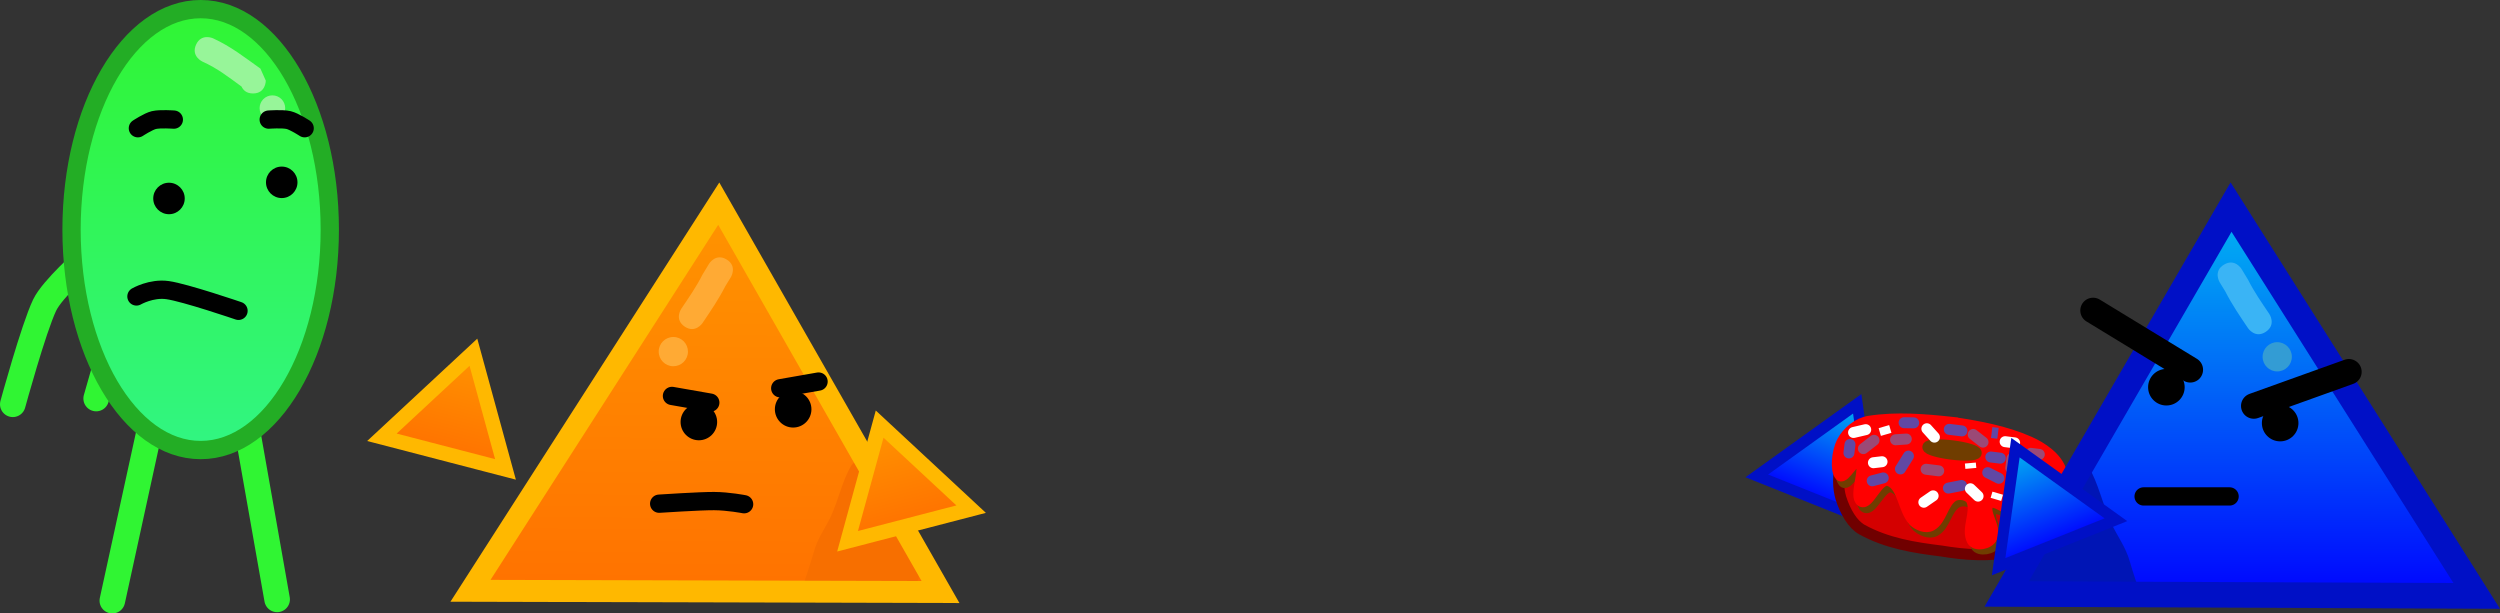 <svg version="1.1" xmlns="http://www.w3.org/2000/svg" xmlns:xlink="http://www.w3.org/1999/xlink" width="341.853" height="83.883" viewBox="0,0,341.853,83.883"><rect x="0" y="0" width="341.853" height="83.883" fill="#333333" stroke="none"/><defs><linearGradient x1="166.618" y1="166.13" x2="166.26" y2="219.292" gradientUnits="userSpaceOnUse" id="color-1"><stop offset="0" stop-color="#ff9400"/><stop offset="1" stop-color="#ff7200"/></linearGradient><linearGradient x1="190.456" y1="196.18" x2="194.145" y2="210.141" gradientUnits="userSpaceOnUse" id="color-2"><stop offset="0" stop-color="#ff9400"/><stop offset="1" stop-color="#ff7200"/></linearGradient><linearGradient x1="134.144" y1="186.354" x2="130.454" y2="200.315" gradientUnits="userSpaceOnUse" id="color-3"><stop offset="0" stop-color="#ff9400"/><stop offset="1" stop-color="#ff7200"/></linearGradient><linearGradient x1="97.23" y1="139.54" x2="97.23" y2="199.829" gradientUnits="userSpaceOnUse" id="color-4"><stop offset="0" stop-color="#30f533"/><stop offset="1" stop-color="#31f582"/></linearGradient><linearGradient x1="323.387" y1="193.362" x2="318.022" y2="206.607" gradientUnits="userSpaceOnUse" id="color-5"><stop offset="0" stop-color="#00b6f2"/><stop offset="1" stop-color="#0005ff"/></linearGradient><linearGradient x1="376.323" y1="166.61" x2="376.323" y2="219.774" gradientUnits="userSpaceOnUse" id="color-6"><stop offset="0" stop-color="#00b6f2"/><stop offset="1" stop-color="#0005ff"/></linearGradient><linearGradient x1="345.751" y1="199.358" x2="351.116" y2="212.603" gradientUnits="userSpaceOnUse" id="color-7"><stop offset="0" stop-color="#00b6f2"/><stop offset="1" stop-color="#0005ff"/></linearGradient></defs><g transform="translate(-69.791,-138.29)"><g data-paper-data="{&quot;isPaintingLayer&quot;:true}" fill-rule="nonzero" stroke-linejoin="miter" stroke-miterlimit="10" stroke-dasharray="" stroke-dashoffset="0" style="mix-blend-mode: normal"><path d="M84.909,185.904l-1.966,6.881" fill="none" stroke="#30f533" stroke-width="3.5" stroke-linecap="round"/><path d="M71.541,193.572c0,0 2.833,-10.374 4.354,-13.56c1.067,-2.236 5.672,-6.296 5.672,-6.296" fill="none" stroke="#30f533" stroke-width="3.5" stroke-linecap="round"/><path d="M134.125,219.076l33.948,-52.936l30.325,53.104z" fill="url(#color-1)" stroke="none" stroke-width="0" stroke-linecap="round"/><path d="M188.473,202.815c0.092,0.178 0.138,0.362 0.16,0.501c2.02,3.344 3.966,6.69 5.601,10.288c0.413,0.908 1.588,3.204 1.055,4.05c-0.495,0.785 -1.72,0.39 -2.58,0.585c-2.776,-0.019 -5.511,0.182 -8.283,0.152c-1.19,-0.013 -4.813,-0.064 -4.813,-0.064c0,0 1.206,-3.604 1.533,-4.781c0.469,-1.685 1.507,-3.048 2.233,-4.591c1.087,-2.308 1.548,-4.878 2.822,-6.996c0,0 0.695,-1.11 1.721,-0.36c0.516,0.377 0.597,0.845 0.55,1.217z" fill="#f76f00" stroke="none" stroke-width="2" stroke-linecap="butt"/><path d="M134.125,219.076l33.948,-52.936l30.325,53.104z" fill="none" stroke="#ffb800" stroke-width="3" stroke-linecap="round"/><path d="M162.854,195.977c0.009,-1.381 1.136,-2.492 2.517,-2.483c1.381,0.009 2.492,1.136 2.483,2.517c-0.009,1.381 -1.136,2.492 -2.517,2.483c-1.381,-0.009 -2.492,-1.136 -2.483,-2.517z" fill="#000000" stroke="none" stroke-width="0.5" stroke-linecap="butt"/><path d="M175.748,194.237c0.009,-1.381 1.136,-2.492 2.517,-2.483c1.381,0.009 2.492,1.136 2.483,2.517c-0.009,1.381 -1.136,2.492 -2.517,2.483c-1.381,-0.009 -2.492,-1.136 -2.483,-2.517z" fill="#000000" stroke="none" stroke-width="0.5" stroke-linecap="butt"/><path d="M159.926,207.165c0,0 5.599,-0.369 7.513,-0.357c1.957,0.012 4.104,0.43 4.104,0.43" fill="none" stroke="#000000" stroke-width="2.5" stroke-linecap="round"/><g data-paper-data="{&quot;index&quot;:null}" fill="#ffaa34" stroke="none" stroke-linecap="butt"><path d="M166.747,174.358c0,0 0.91,-1.495 2.405,-0.584c1.495,0.91 0.584,2.405 0.584,2.405l-0.759,1.237c-0.917,1.797 -2.005,3.392 -3.134,5.061c0,0 -0.981,1.45 -2.43,0.469c-1.45,-0.981 -0.469,-2.43 -0.469,-2.43c1.048,-1.549 2.069,-3.017 2.913,-4.687l0.89,-1.471z" data-paper-data="{&quot;index&quot;:null}" stroke-width="2"/><path d="M161.85,188.37c-1.105,-0.007 -1.994,-0.909 -1.986,-2.013c0.007,-1.105 0.909,-1.994 2.013,-1.986c1.105,0.007 1.994,0.909 1.986,2.013c-0.007,1.105 -0.909,1.994 -2.013,1.986z" stroke-width="0.5"/></g><g data-paper-data="{&quot;index&quot;:null}" stroke-linecap="round"><path d="M185.688,212.302l4.386,-16.021l12.511,11.63z" fill="url(#color-2)" stroke="none" stroke-width="1.5"/><path d="M185.688,212.302l4.386,-16.021l12.511,11.63z" fill="none" stroke="#ffb800" stroke-width="2"/></g><g data-paper-data="{&quot;index&quot;:null}" stroke-linecap="round"><path d="M122.015,198.085l12.511,-11.63l4.386,16.021z" fill="url(#color-3)" stroke="none" stroke-width="1.5"/><path d="M122.015,198.085l12.511,-11.63l4.386,16.021z" fill="none" stroke="#ffb800" stroke-width="2"/></g><path d="M161.676,192.43l5.241,0.917" fill="none" stroke="#000000" stroke-width="2.5" stroke-linecap="round"/><path d="M181.721,190.465l-5.241,0.917" data-paper-data="{&quot;index&quot;:null}" fill="none" stroke="#000000" stroke-width="2.5" stroke-linecap="round"/><path d="M90.32,196.738l-5.168,23.685" fill="none" stroke="#30f533" stroke-width="3.5" stroke-linecap="round"/><path d="M107.685,220.249l-3.876,-21.962" fill="none" stroke="#30f533" stroke-width="3.5" stroke-linecap="round"/><path d="M97.23,199.829c-9.751,0 -17.656,-13.496 -17.656,-30.145c0,-16.648 7.905,-30.145 17.656,-30.145c9.751,0 17.656,13.496 17.656,30.145c0,16.648 -7.905,30.145 -17.656,30.145z" fill="url(#color-4)" stroke="#23ad25" stroke-width="2.5" stroke-linecap="butt"/><path d="M90.745,165.429c0,-1.189 0.964,-2.153 2.153,-2.153c1.189,0 2.153,0.964 2.153,2.153c0,1.189 -0.964,2.153 -2.153,2.153c-1.189,0 -2.153,-0.964 -2.153,-2.153z" fill="#000000" stroke="none" stroke-width="0.5" stroke-linecap="butt"/><path d="M106.162,163.222c0,-1.189 0.964,-2.153 2.153,-2.153c1.189,0 2.153,0.964 2.153,2.153c0,1.189 -0.964,2.153 -2.153,2.153c-1.189,0 -2.153,-0.964 -2.153,-2.153z" fill="#000000" stroke="none" stroke-width="0.5" stroke-linecap="butt"/><g fill="#97f599" stroke="none" stroke-width="0.5" stroke-linecap="butt"><path d="M104.386,151.07c-0.919,0 -1.356,-0.483 -1.563,-0.941c-1.764,-1.286 -3.297,-2.496 -5.353,-3.417c0,0 -1.593,-0.724 -0.869,-2.317c0.724,-1.593 2.317,-0.869 2.317,-0.869c2.475,1.139 4.288,2.582 6.485,4.15l0.733,1.645c0,0 0,1.75 -1.75,1.75z"/><path d="M105.29,153.08c0,-0.967 0.783,-1.75 1.75,-1.75c0.967,0 1.75,0.783 1.75,1.75c0,0.967 -0.783,1.75 -1.75,1.75c-0.967,0 -1.75,-0.783 -1.75,-1.75z"/></g><path d="M88.448,178.827c0,0 2.028,-1.179 4.253,-0.866c2.413,0.34 9.705,2.832 9.705,2.832" fill="none" stroke="#000000" stroke-width="2.5" stroke-linecap="round"/><path d="M88.645,155.825c0,0 1.417,-0.93 2.186,-1.114c0.859,-0.206 2.729,-0.065 2.729,-0.065" fill="none" stroke="#000000" stroke-width="2.5" stroke-linecap="round"/><path d="M106.535,154.645c0,0 1.87,-0.141 2.729,0.065c0.769,0.185 2.186,1.114 2.186,1.114" data-paper-data="{&quot;index&quot;:null}" fill="none" stroke="#000000" stroke-width="2.5" stroke-linecap="round"/><g><g data-paper-data="{&quot;index&quot;:null}" stroke-width="1.5" stroke-linecap="round"><path d="M310.015,203.364l13.734,-9.855l2.306,16.276z" data-paper-data="{&quot;index&quot;:null}" fill="url(#color-5)" stroke="none"/><path d="M310.015,203.364l13.734,-9.855l2.306,16.276z" data-paper-data="{&quot;index&quot;:null}" fill="none" stroke="#0010c6"/></g><g stroke-width="1.5"><g stroke-linecap="round"><path d="M336.502,196.236c3.958,0.491 6.772,1.85 9.805,3.961c1.441,1.005 2.73,2.646 3.329,4.832c0.472,1.747 0.537,4.218 -0.284,5.823c-0.949,1.856 -2.693,2.526 -4.15,2.845c-3.334,0.725 -6.692,0.478 -9.953,-0.064c-3.69,-0.455 -7.424,-1.04 -10.841,-2.919c-1.291,-0.71 -2.303,-2.461 -2.894,-4.336c-0.373,-1.249 -0.521,-3.298 0.141,-4.669c1.062,-1.951 2.709,-3.358 4.373,-4.031c3.449,-1.386 6.518,-1.935 10.476,-1.443z" data-paper-data="{&quot;origPos&quot;:null}" fill="#d40000" stroke="#700000"/><path d="M336.46,196.26c3.959,0.492 6.857,1.031 9.96,2.75c1.443,0.8 3.401,2.565 3.118,4.386c-0.163,1.773 -2.546,2.543 -4.01,2.802c-3.466,0.611 -6.924,0.431 -10.378,-0.055c-3.47,-0.43 -7.039,-1.311 -10.327,-2.9c-1.095,-0.528 -2.713,-1.74 -2.38,-3.211c0.321,-1.905 2.243,-3.165 3.687,-3.541c3.435,-0.892 6.371,-0.722 10.33,-0.23z" data-paper-data="{&quot;origPos&quot;:null}" fill="#ff0000" stroke="#703d00"/><path d="M337.335,196.453c5.905,0.726 7.095,1.994 10.421,3.367c1.564,0.646 3.277,1.941 3.657,3.529c0.528,2.213 0.011,5.916 -1.133,6.731c-0.812,0.58 -1.5,-3.376 -2.757,-3.7c-0.785,-0.291 -0.389,2.129 -1.327,2.471c-1.275,0.458 -3.203,-1.692 -3.996,-0.794c-0.899,1.02 1.123,3.123 0.467,4.45c-0.35,0.871 -2.238,1.209 -2.685,0.403c-0.853,-1.537 0.608,-3.664 -0.081,-5.281c-0.362,-0.851 -1.809,-1.068 -2.559,-0.615c-1.41,0.854 -1.539,3.107 -2.962,3.883c-0.761,0.415 -1.828,-0.074 -2.419,-0.598c-1.464,-1.585 -1.484,-4.772 -3.424,-5.398c-1.464,-0.475 -2.743,3.33 -3.714,2.755c-1.097,-0.655 0.687,-4.378 -0.203,-5.438c-0.551,-0.652 -2.154,2.538 -2.728,1.999c-0.655,-0.714 -0.438,-3.176 0.261,-4.502c0.724,-1.338 2.166,-2.484 3.668,-2.708c3.755,-0.557 3.224,-1.149 11.515,-0.555z" data-paper-data="{&quot;origPos&quot;:null}" fill="#ff0000" stroke="#703d00"/></g><path d="M336.794,196.051c3.567,0.533 7.206,1.195 10.509,2.66c1.711,0.76 3.784,2.138 4.369,4.07c0.623,2.11 0.094,5.913 -1.274,6.721c-0.944,0.529 -1.813,-3.625 -3.352,-4.046c-0.845,-0.24 -0.396,2.191 -1.336,2.545c-1.277,0.475 -3.198,-1.729 -3.995,-0.802c-0.903,1.052 1.113,3.207 0.452,4.575c-0.353,0.897 -2.243,1.251 -2.688,0.424c-0.848,-1.577 0.621,-3.769 -0.063,-5.43c-0.359,-0.874 -1.806,-1.091 -2.558,-0.624c-1.413,0.883 -1.55,3.2 -2.977,4.003c-0.763,0.429 -1.828,-0.07 -2.418,-0.606c-1.459,-1.625 -1.468,-4.902 -3.407,-5.539c-1.463,-0.483 -2.756,3.434 -3.726,2.846c-1.095,-0.67 0.703,-4.505 -0.184,-5.591c-0.549,-0.669 -2.164,2.618 -2.736,2.065c-0.653,-0.732 -0.427,-3.264 0.277,-4.63c0.729,-1.379 2.176,-2.562 3.679,-2.797c3.759,-0.586 7.647,-0.256 11.427,0.154z" data-paper-data="{&quot;origPos&quot;:null}" fill="#ff0000" stroke="#ff0000" stroke-linecap="round"/><path d="M336.786,199.252c0.914,0.114 1.735,0.281 2.322,0.459c0.587,0.178 0.941,0.367 0.921,0.525c-0.02,0.158 -0.409,0.255 -1.021,0.284c-0.613,0.029 -1.449,-0.01 -2.364,-0.123c-0.914,-0.114 -1.735,-0.281 -2.322,-0.459c-0.587,-0.178 -0.941,-0.367 -0.921,-0.525c0.02,-0.158 0.409,-0.255 1.021,-0.284c0.613,-0.029 1.449,0.01 2.364,0.123z" fill="#ff0000" stroke="#703d00" stroke-linecap="butt"/><g data-paper-data="{&quot;origPos&quot;:null}" fill="#ff0000" stroke="#6148a4" stroke-linecap="round"><path d="M330.753,200.655l-1.097,1.762" data-paper-data="{&quot;origPos&quot;:null}"/><path d="M338.067,197.215l-1.73,-0.215" data-paper-data="{&quot;origPos&quot;:null}"/><path d="M336.217,205.033l1.801,-0.357" data-paper-data="{&quot;origPos&quot;:null}"/><path d="M343.114,203.693l-1.52,-0.77" data-paper-data="{&quot;origPos&quot;:null}"/><path d="M325.8,204.037l1.508,-0.394" data-paper-data="{&quot;origPos&quot;:null}"/><path d="M322.617,200.226l0.144,-1.158" data-paper-data="{&quot;origPos&quot;:null}"/><path d="M331.473,196.112l-1.315,-0.022" data-paper-data="{&quot;origPos&quot;:null}"/><path d="M351.135,206.304l0.198,-1.591" data-paper-data="{&quot;origPos&quot;:null}"/><path d="M342.016,200.78l1.298,0.161" data-paper-data="{&quot;origPos&quot;:null}"/><path d="M342.134,197.436l0.865,0.107z" data-paper-data="{&quot;origPos&quot;:null}"/></g><g data-paper-data="{&quot;origPos&quot;:null}" fill="#ff0000" stroke="#9b4976" stroke-linecap="round"><path d="M328.99,198.425l1.472,-0.101" data-paper-data="{&quot;origPos&quot;:null}"/><path d="M333.165,202.457l1.73,0.215" data-paper-data="{&quot;origPos&quot;:null}"/><path d="M344.747,202.295l0.161,-1.298" data-paper-data="{&quot;origPos&quot;:null}"/><path d="M339.607,197.703l1.344,1.045" data-paper-data="{&quot;origPos&quot;:null}"/><path d="M349.673,203.927l-0.198,1.591" data-paper-data="{&quot;origPos&quot;:null}"/><path d="M347.49,200.283l1.158,0.144" data-paper-data="{&quot;origPos&quot;:null}"/><path d="M326.048,198.499l-1.459,1.136" data-paper-data="{&quot;origPos&quot;:null}"/></g><g data-paper-data="{&quot;origPos&quot;:null}" fill="#ff0000" stroke="#ffffff" stroke-linecap="round"><path d="M327.144,201.426l-1.179,0.137" data-paper-data="{&quot;origPos&quot;:null}"/><path d="M334.305,198.065l-1.033,-1.148" data-paper-data="{&quot;origPos&quot;:null}"/><path d="M334.13,206.091l-1.271,0.876" data-paper-data="{&quot;origPos&quot;:null}"/><path d="M340.274,206.132l-1.051,-1.009" data-paper-data="{&quot;origPos&quot;:null}"/><path d="M342.959,205.728l-0.247,0.848z" data-paper-data="{&quot;origPos&quot;:null}"/><path d="M345.273,198.846l-1.298,-0.161" data-paper-data="{&quot;origPos&quot;:null}"/><path d="M348.233,203.309l-1.181,0.151" data-paper-data="{&quot;origPos&quot;:null}"/><path d="M324.911,197.04l-1.663,0.389" data-paper-data="{&quot;origPos&quot;:null}"/><path d="M327.707,197.685l-0.308,-1.058z" data-paper-data="{&quot;origPos&quot;:null}"/><path d="M339.285,202.339l-0.065,-0.731z" data-paper-data="{&quot;origPos&quot;:null}"/></g></g><g><path d="M344.187,219.509l30.681,-52.899l33.591,53.163z" data-paper-data="{&quot;index&quot;:null}" fill="url(#color-6)" stroke="none" stroke-width="0" stroke-linecap="round"/><path d="M374.667,206.172h-11.755" data-paper-data="{&quot;index&quot;:null}" fill="none" stroke="#000000" stroke-width="2.5" stroke-linecap="round"/><path d="M352.788,202.984c-0.053,-0.417 0.038,-0.942 0.617,-1.365c1.151,-0.841 1.931,0.404 1.931,0.404c1.429,2.375 1.946,5.258 3.165,7.847c0.815,1.731 1.979,3.26 2.505,5.15c0.368,1.321 1.72,5.363 1.72,5.363c0,0 -4.064,0.058 -5.399,0.072c-3.11,0.033 -6.177,-0.192 -9.291,-0.171c-0.965,-0.219 -2.338,0.224 -2.894,-0.656c-0.598,-0.948 0.72,-3.524 1.183,-4.543c1.834,-4.035 4.017,-7.79 6.283,-11.54c0.025,-0.156 0.076,-0.362 0.179,-0.562z" data-paper-data="{&quot;index&quot;:null}" fill="#0015b5" stroke="none" stroke-width="2" stroke-linecap="butt"/><g data-paper-data="{&quot;index&quot;:null}" stroke="none" stroke-linecap="butt"><path d="M376.298,175.065l0.89,1.471c0.845,1.669 1.866,3.138 2.913,4.687c0,0 0.981,1.45 -0.469,2.43c-1.45,0.981 -2.43,-0.469 -2.43,-0.469c-1.129,-1.669 -2.217,-3.265 -3.134,-5.061l-0.759,-1.237c0,0 -0.91,-1.495 0.584,-2.405c1.495,-0.91 2.405,0.584 2.405,0.584z" data-paper-data="{&quot;index&quot;:null}" fill="#3ab4f5" stroke-width="2"/><path d="M379.182,187.092c-0.007,-1.105 0.882,-2.006 1.986,-2.013c1.105,-0.007 2.006,0.882 2.013,1.986c0.007,1.105 -0.882,2.006 -1.986,2.013c-1.105,0.007 -2.006,-0.882 -2.013,-1.986z" fill="#339cd4" stroke-width="0.5"/></g><path d="M344.187,219.509l30.681,-52.899l33.591,53.163z" data-paper-data="{&quot;index&quot;:null}" fill="none" stroke="#0010c6" stroke-width="3.5" stroke-linecap="round"/><path d="M381.583,198.642c-1.381,0 -2.5,-1.119 -2.5,-2.5c0,-1.381 1.119,-2.5 2.5,-2.5c1.381,0 2.5,1.119 2.5,2.5c0,1.381 -1.119,2.5 -2.5,2.5z" data-paper-data="{&quot;index&quot;:null}" fill="#000000" stroke="none" stroke-width="0.5" stroke-linecap="butt"/><path d="M366.024,193.737c-1.381,0 -2.5,-1.119 -2.5,-2.5c0,-1.381 1.119,-2.5 2.5,-2.5c1.381,0 2.5,1.119 2.5,2.5c0,1.381 -1.119,2.5 -2.5,2.5z" data-paper-data="{&quot;index&quot;:null}" fill="#000000" stroke="none" stroke-width="0.5" stroke-linecap="butt"/><path d="M390.979,189.133l-13,4.667" data-paper-data="{&quot;index&quot;:null}" fill="none" stroke="#000000" stroke-width="3.5" stroke-linecap="round"/><path d="M356.002,180.748l13.288,8.103" data-paper-data="{&quot;index&quot;:null}" fill="none" stroke="#000000" stroke-width="3.5" stroke-linecap="round"/></g><g stroke-width="1.5" stroke-linecap="round"><path d="M343.083,215.78l2.306,-16.276l13.734,9.855z" data-paper-data="{&quot;index&quot;:null}" fill="url(#color-7)" stroke="none"/><path d="M343.083,215.78l2.306,-16.276l13.734,9.855z" data-paper-data="{&quot;index&quot;:null}" fill="none" stroke="#0010c6"/></g></g></g></g></svg>

